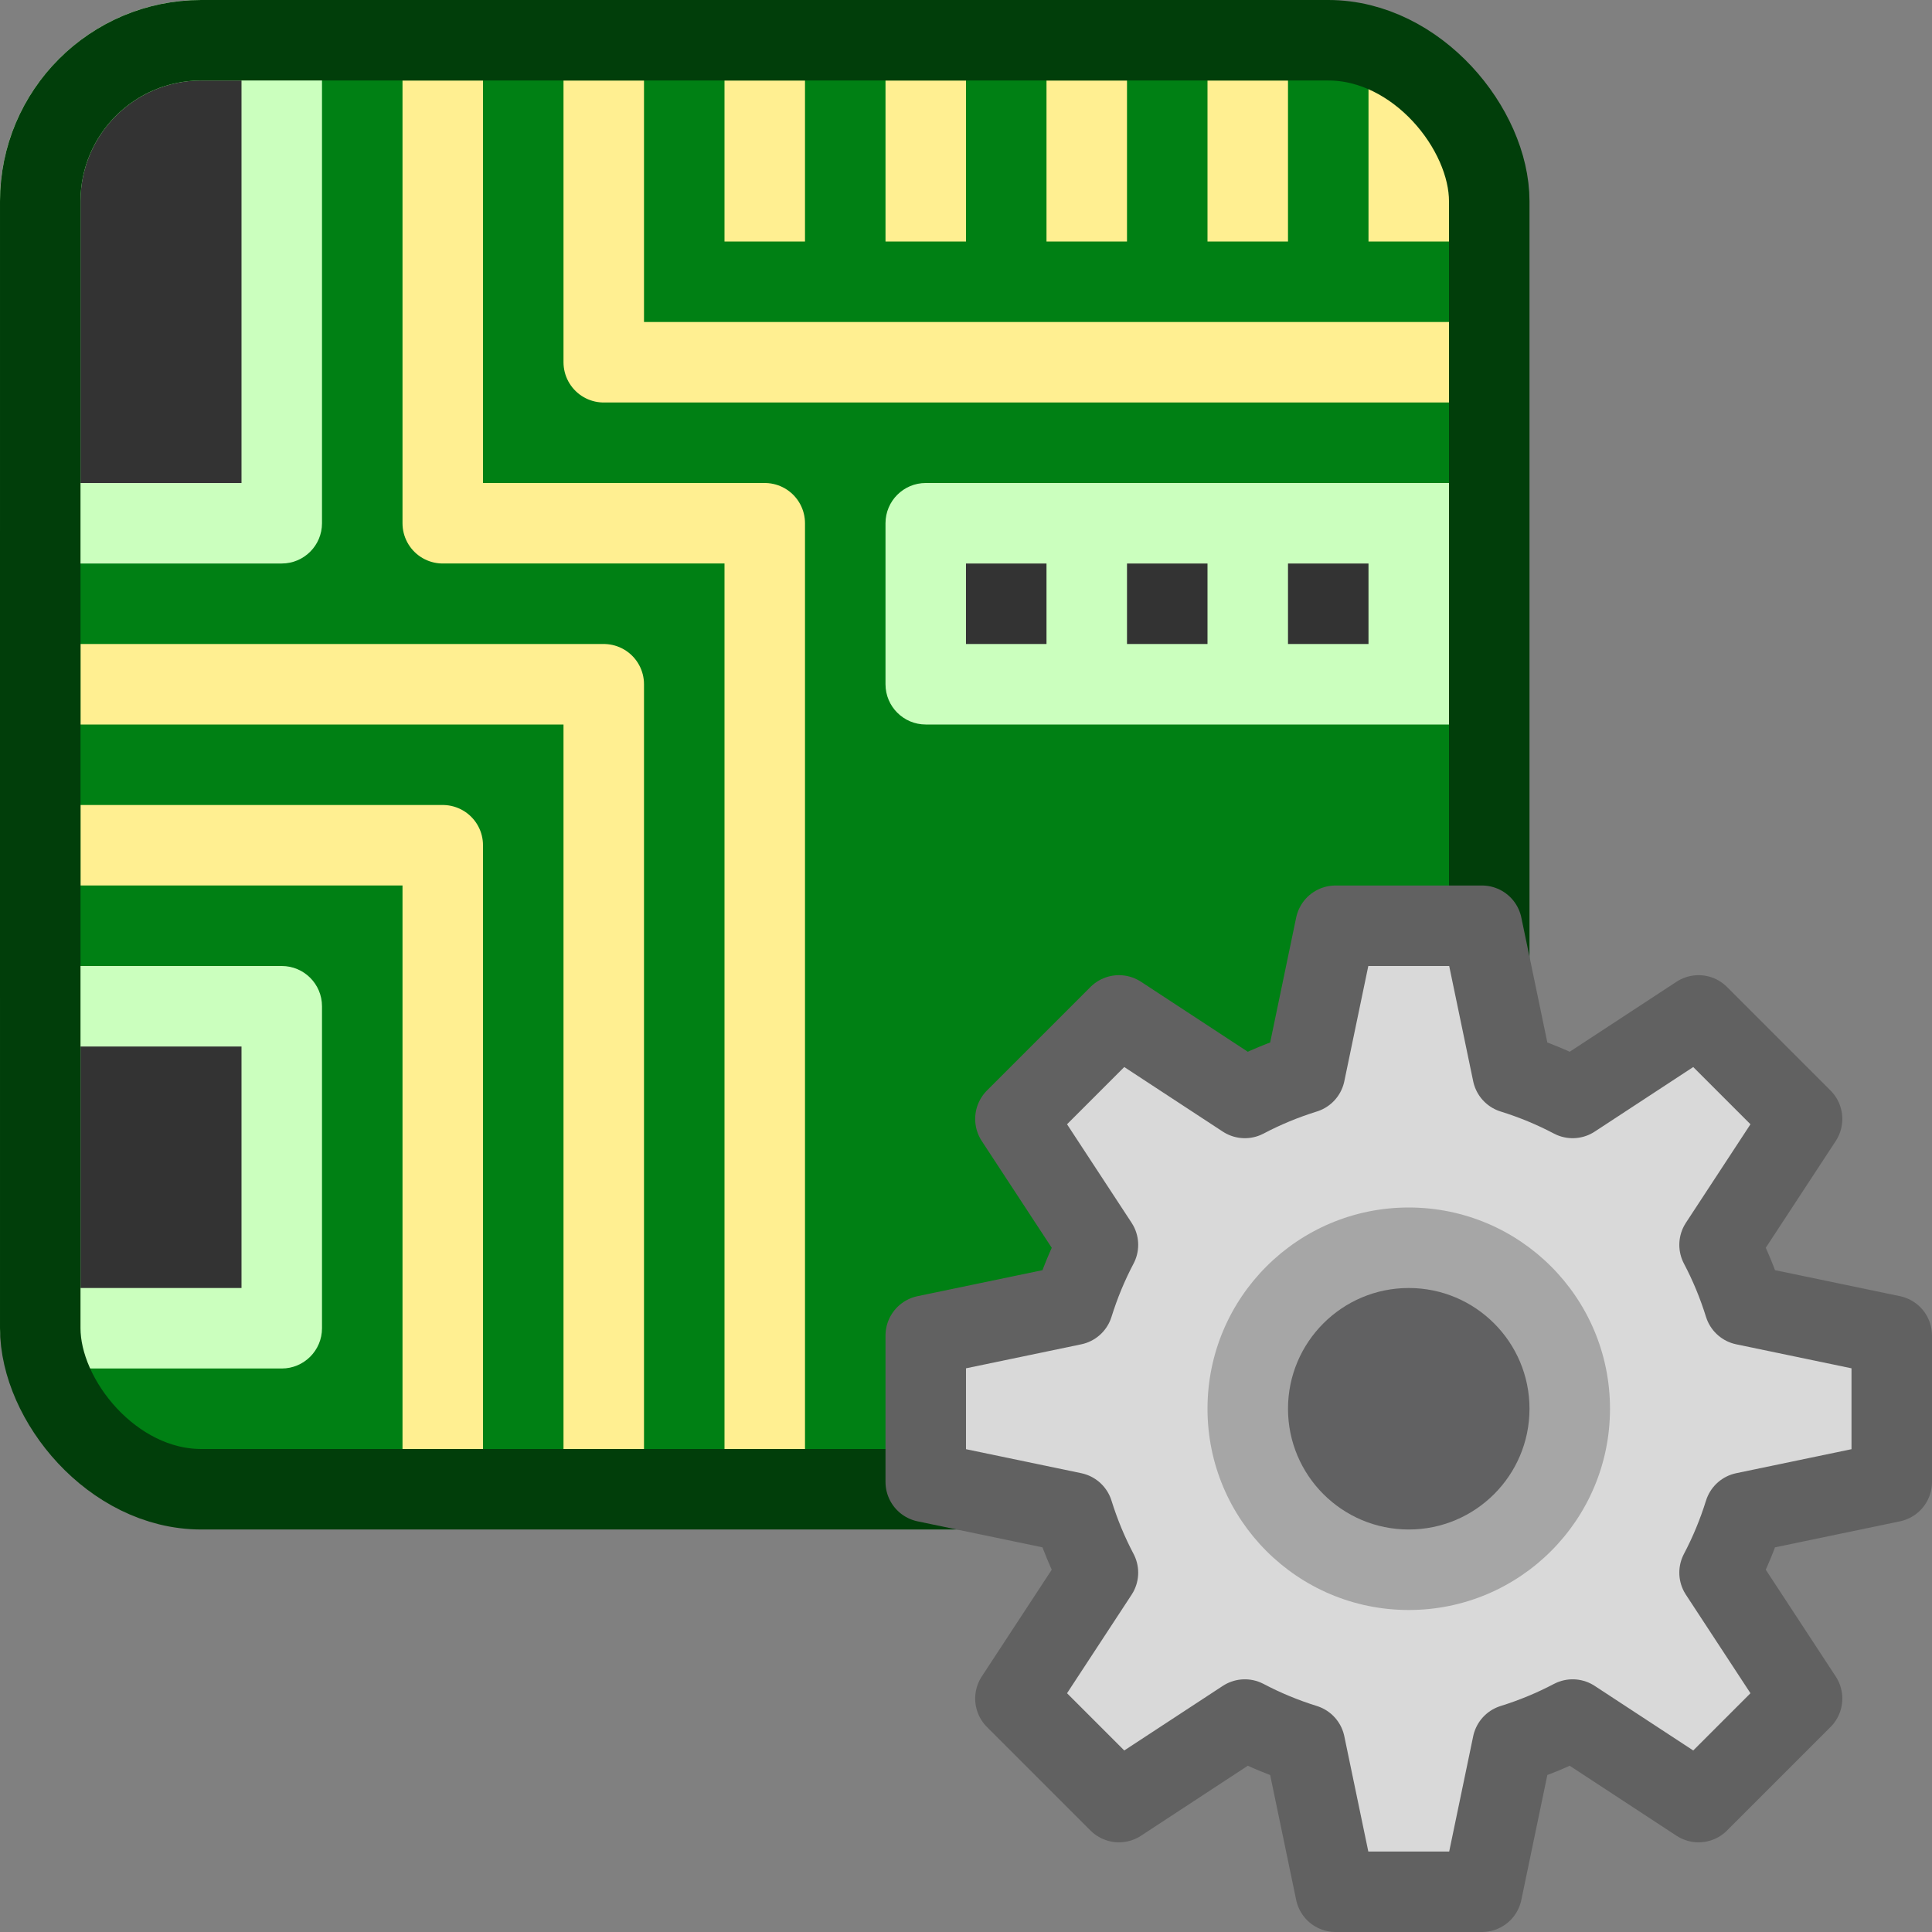 <svg width="24" height="24" viewBox="0 0 24 24" fill="none" xmlns="http://www.w3.org/2000/svg">
<rect x="0" y="0" width="24" height="24" fill="#808080" stroke="none"/>
<rect x="0.5" y="0.5" width="18" height="18" rx="2" fill="#008014"/>
<path d="M7.5 1V4.5H18M5.5 1V6.5H9.5V18M7.5 18V8.5H1M1 10.5H5.5V18M9.5 1V3M11.5 1V3M13.5 1V3M15.5 1V3M17.5 1V3" stroke="#FFEF91" stroke-linejoin="round"/>
<path d="M11.5 6.5H13.5V8.5H11.5V6.5Z" fill="#333333"/>
<path d="M13.5 6.5H15.5V8.5H13.5V6.5Z" fill="#333333"/>
<path d="M15.5 6.5H17.5V8.5H15.5V6.5Z" fill="#333333"/>
<path d="M0.5 2.5C0.5 1.395 1.395 0.5 2.5 0.5H3.5V6.5H0.5V2.5Z" fill="#333333"/>
<path d="M0.5 12.5H3.5V16.5H0.5V12.5Z" fill="#333333"/>
<path d="M11.5 6.5V6C11.224 6 11 6.224 11 6.5H11.5ZM11.5 8.5H11C11 8.776 11.224 9 11.5 9V8.5ZM17.5 6.5H18V6H17.5V6.5ZM17.5 8.5V9H18V8.5H17.5ZM3.5 0.5H4C4 0.224 3.776 0 3.5 0V0.5ZM3.5 6.5V7C3.776 7 4 6.776 4 6.5H3.5ZM0.5 6.5H0C0 6.776 0.224 7 0.5 7L0.5 6.5ZM0.5 12.5V12C0.224 12 0 12.224 0 12.5H0.5ZM3.5 12.5H4C4 12.224 3.776 12 3.5 12V12.5ZM3.5 16.5V17C3.776 17 4 16.776 4 16.5H3.5ZM0.5 16.5H0C0 16.776 0.224 17 0.5 17L0.5 16.5ZM11.5 7H13.5V6H11.5V7ZM13 6.5V8.5H14V6.5H13ZM13.5 8H11.5V9H13.5V8ZM12 8.5V6.5H11V8.5H12ZM13.5 7H15.5V6H13.5V7ZM15 6.5V8.5H16V6.5H15ZM15.5 8H13.5V9H15.5V8ZM15.5 7H17.5V6H15.5V7ZM17 6.5V8.5H18V6.5H17ZM17.5 8H15.5V9H17.5V8ZM2.5 1H3.5V0H2.5V1ZM3 0.5V6.5H4V0.5H3ZM3.5 6H0.5V7H3.5V6ZM1 6.5V2.5H0V6.5H1ZM0.5 13H3.5V12H0.5V13ZM3 12.5V16.5H4V12.5H3ZM3.5 16H0.5V17H3.5V16ZM1 16.5V12.5H0V16.5H1ZM2.5 0C1.119 0 0 1.119 0 2.5H1C1 1.672 1.672 1 2.5 1V0Z" fill="#CBFFBE"/>
<rect x="0.5" y="0.5" width="18" height="18" rx="2" stroke="#013E0A"/>
<path fill-rule="evenodd" clip-rule="evenodd" d="M19.536 13.639C19.299 13.514 19.05 13.411 18.79 13.33L18.409 11.5H16.591L16.21 13.33C15.95 13.411 15.701 13.514 15.464 13.639L13.9 12.614L12.614 13.9L13.639 15.464C13.514 15.701 13.411 15.95 13.33 16.21L11.5 16.591V18.409L13.33 18.79C13.411 19.05 13.514 19.299 13.639 19.536L12.614 21.1L13.9 22.386L15.464 21.361C15.701 21.486 15.95 21.589 16.21 21.67L16.591 23.5H18.409L18.79 21.67C19.05 21.589 19.299 21.486 19.536 21.361L21.1 22.386L22.386 21.1L21.361 19.536C21.486 19.299 21.589 19.05 21.67 18.79L23.5 18.409V16.591L21.67 16.21C21.589 15.95 21.486 15.701 21.361 15.464L22.386 13.9L21.1 12.614L19.536 13.639Z" fill="#D9D9D9" stroke="#616161" stroke-linejoin="round"/>
<path d="M20 17.5C20 18.881 18.881 20 17.5 20C16.119 20 15 18.881 15 17.5C15 16.119 16.119 15 17.5 15C18.881 15 20 16.119 20 17.5Z" fill="#A6A6A6"/>
<path d="M19 17.5C19 18.328 18.328 19 17.5 19C16.672 19 16 18.328 16 17.5C16 16.672 16.672 16 17.5 16C18.328 16 19 16.672 19 17.5Z" fill="#616162"/>
</svg>
